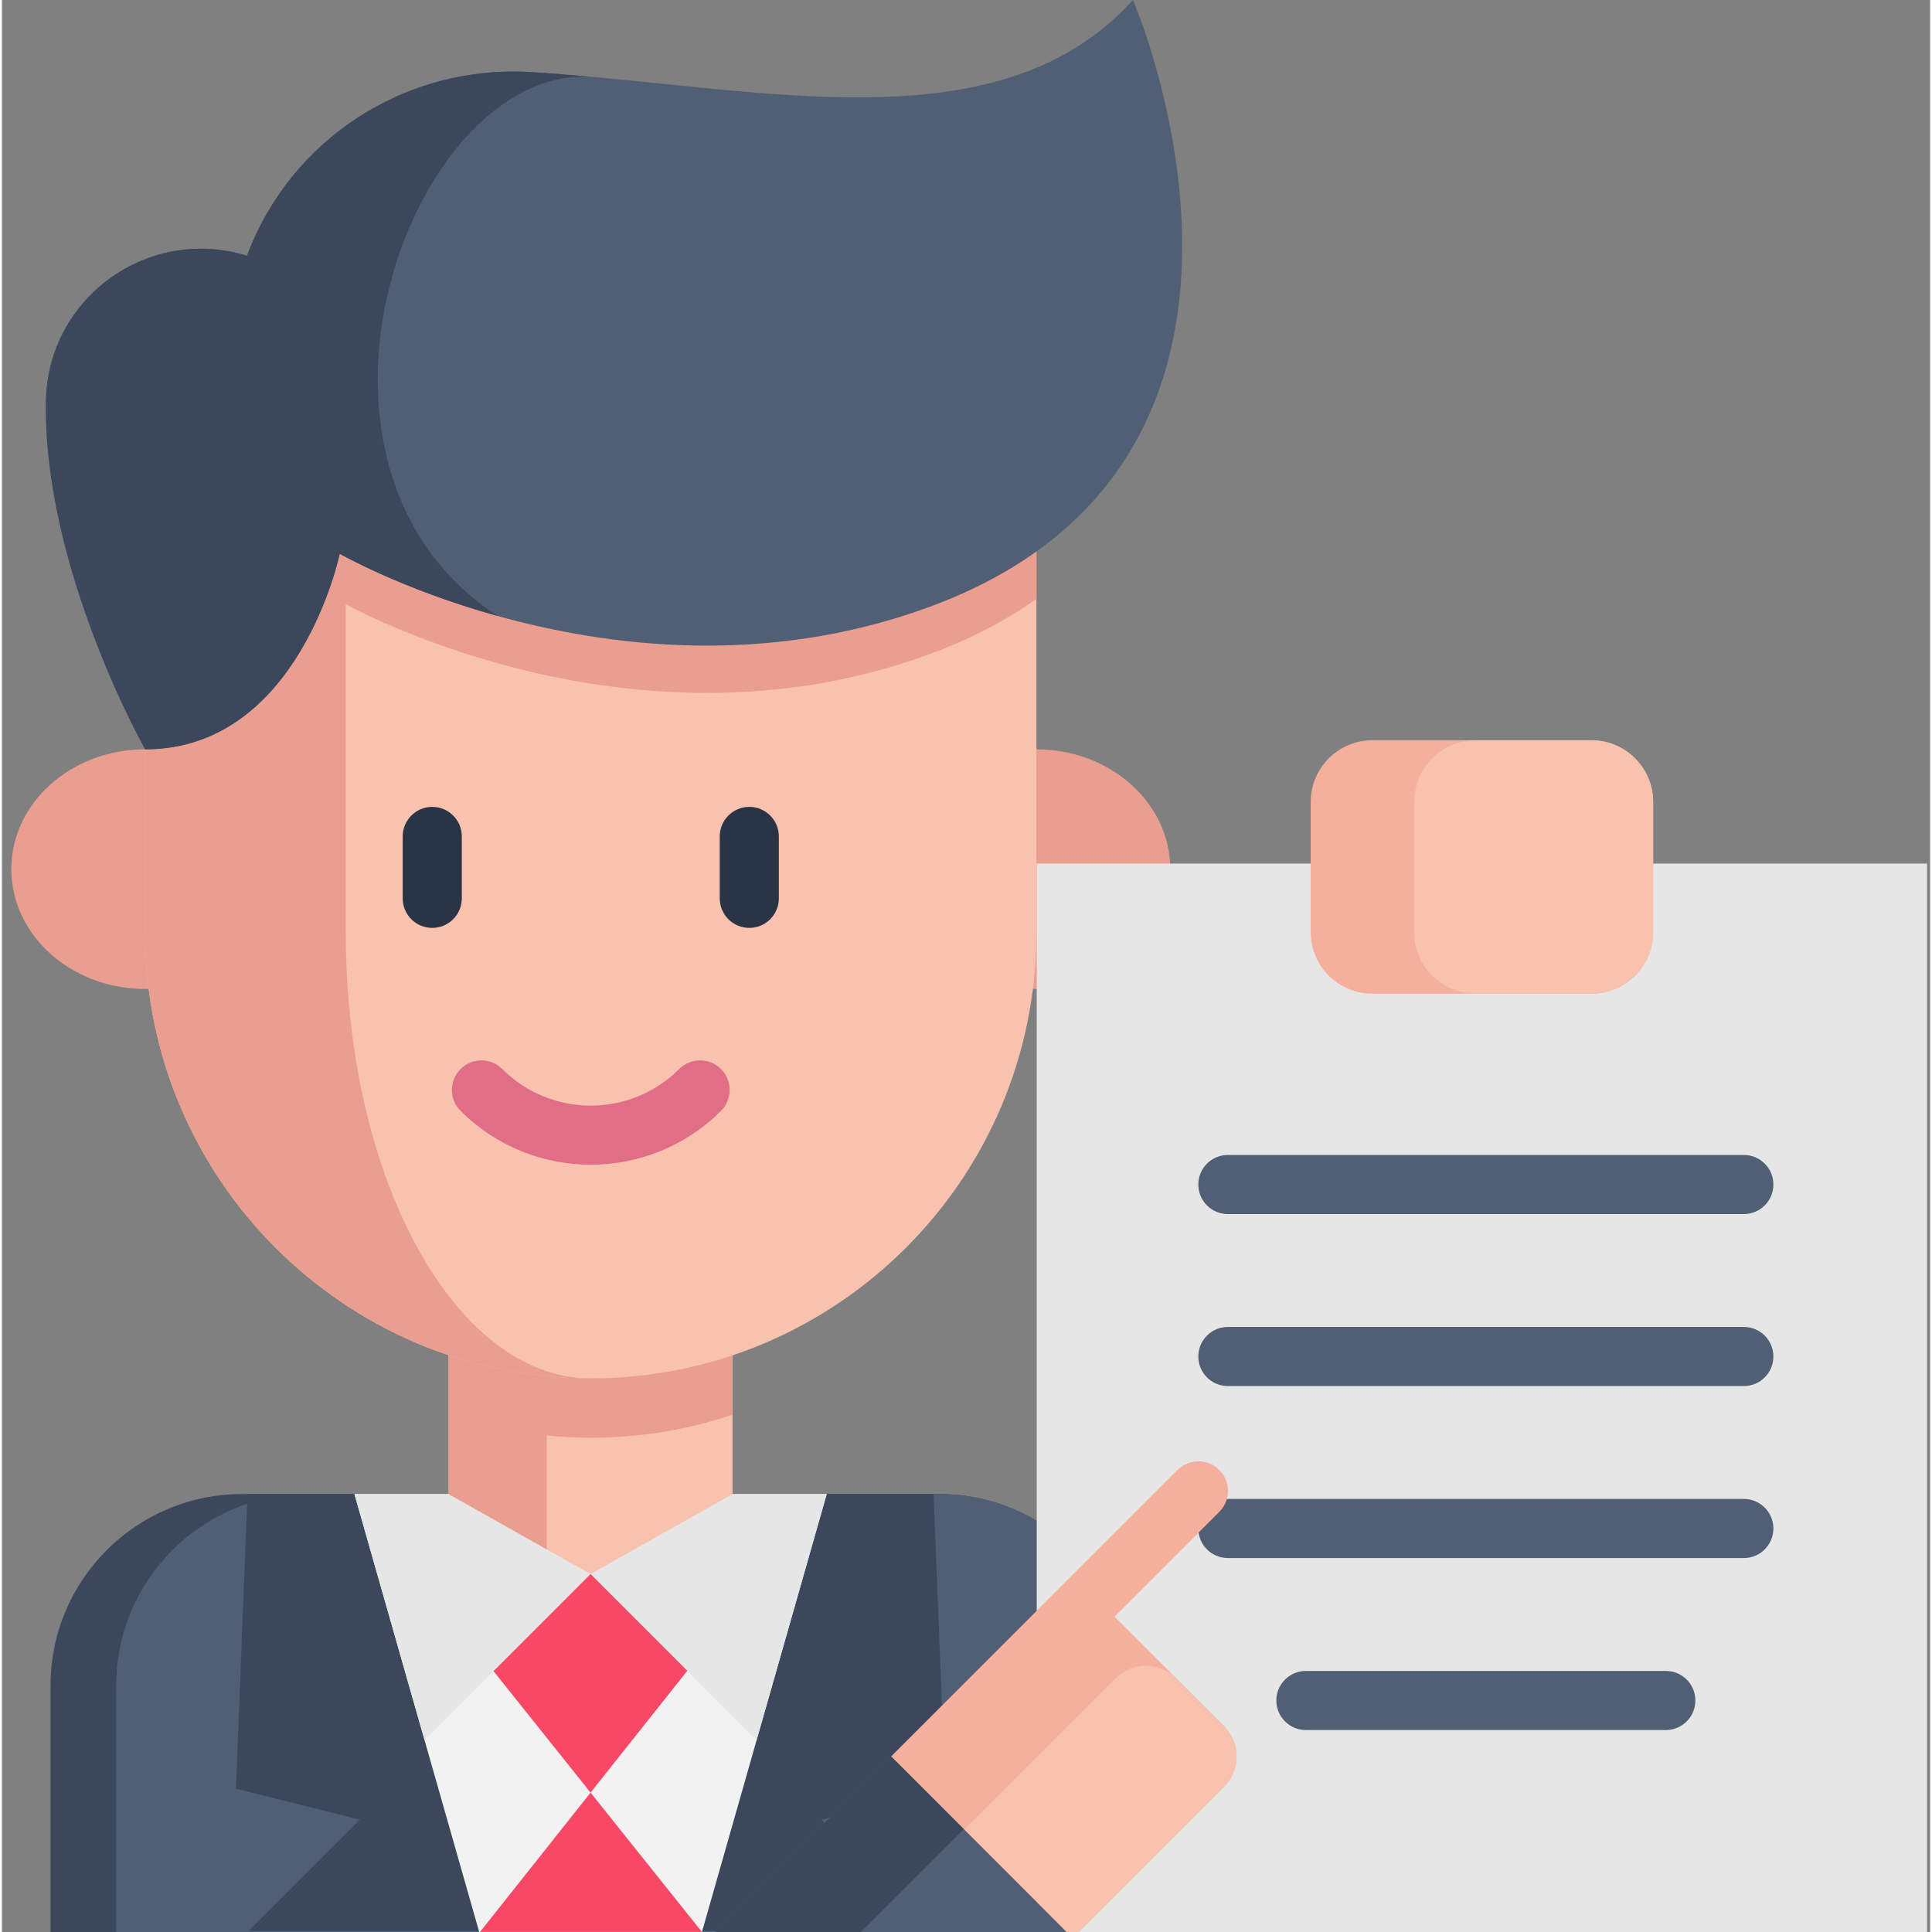 <svg height="512pt" viewBox="-2 0 511 512" width="512pt" xmlns="http://www.w3.org/2000/svg"><rect x="-2" y="0" width="511" height="512" fill="#808080" stroke="none"/><path d="m297.117 446.719v65.277h-286.223v-65.277c0-28.051 22.734-50.785 50.773-50.785h184.664c28.051 0 50.785 22.734 50.785 50.785zm0 0" fill="#3b485b"/><path d="m297.117 446.719v65.277h-268.824v-65.277c0-28.051 22.734-50.785 50.781-50.785h167.258c28.051 0 50.785 22.734 50.785 50.785zm0 0" fill="#515f75"/><path d="m63.098 395.938-3.078 78.098 32.828 8.207-29.477 29.477h181.266l-29.477-29.477 32.832-8.207-3.082-78.098" fill="#3b485b"/><path d="m216.59 395.938-33.066 116.055h-59.031l-33.066-116.055" fill="#f2f2f2"/><path d="m113.559 424.43 40.449 50.633 40.047-50.441-40.047-7.484z" fill="#f74866"/><path d="m110.008 461.141 44-44.004 44 44.004 18.582-65.203h-125.164zm0 0" fill="#e6e6e6"/><path d="m191.629 330.734v65.207l-37.621 21.195-11.625-6.543-25.996-14.652v-65.246l25.996.008zm0 0" fill="#f9c2af"/><path d="m124.699 511.992 29.309-36.93 29.516 36.93" fill="#f74866"/><path d="m142.383 330.703-25.996-.008v65.246l25.996 14.648v-30.168c3.844.375 7.734.594 11.676.594 13.133 0 25.773-2.145 37.57-6.105v-44.176zm0 0" fill="#ea9e8f"/><path d="m35.969 262.082c-19.59 0-35.469-14.215-35.469-31.75 0-17.535 15.879-31.75 35.469-31.75h236.188c19.586 0 35.469 14.215 35.469 31.75 0 17.535-15.883 31.75-35.469 31.75" fill="#ea9e8f"/><path d="m272.16 129.09v118.102c0 65.219-52.875 118.09-118.102 118.09-32.605 0-62.137-13.219-83.504-34.586-21.367-21.367-34.586-50.898-34.586-83.504v-118.102zm0 0" fill="#f9c2af"/><path d="m153.223 365.277c-32.281-.215-61.473-13.391-82.668-34.578-21.371-21.379-34.586-50.895-34.586-83.508v-118.098h53.168v118.098c0 32.613 7.262 62.129 19.012 83.508 11.566 21.035 27.477 34.172 45.074 34.578zm0 0" fill="#ea9e8f"/><path d="m196.07 245.902c-4.324 0-7.832-3.508-7.832-7.832v-16.41c0-4.324 3.508-7.832 7.832-7.832 4.324 0 7.832 3.508 7.832 7.832v16.41c0 4.324-3.508 7.832-7.832 7.832zm0 0" fill="#293544"/><path d="m112.051 245.902c-4.324 0-7.832-3.508-7.832-7.832v-16.41c0-4.324 3.508-7.832 7.832-7.832s7.832 3.508 7.832 7.832v16.41c0 4.324-3.508 7.832-7.832 7.832zm0 0" fill="#293544"/><path d="m272.16 129.09v29.598c-8.094 5.793-17.777 10.879-29.273 15.027-42.797 15.414-84.223 10.223-113.516 2.055 0 0-.012 0-.012-.008-25.523-7.102-41.836-16.48-41.836-16.48s-10.766 51.828-51.555 51.828v-82.02zm0 0" fill="#ea9e8f"/><path d="m242.883 161.18c-42.789 15.422-84.219 10.23-113.52 2.062 0 0-.008 0-.008-.008-25.516-7.109-41.828-16.488-41.828-16.488s-10.773 51.828-51.562 51.828c0 0-27.137-48-26.285-92.414.441-23.031 19.43-40.254 41.016-40.254 4.035 0 8.156.594 12.262 1.875 11.562-31.043 42.105-50.691 75.168-48.68 5.152.32 10.332.73 15.531 1.199.996.086 2.004.176 2.996.27.105.008.207.02.309.027 53.977 5.07 108.645 14.941 140.77-20.598 0 0 53.09 122.301-54.848 161.18zm0 0" fill="#515f75"/><path d="m138.125 19.102c5.152.32 10.332.73 15.535 1.199-47.625-2.008-85.461 102.871-24.305 142.934-25.516-7.109-41.828-16.488-41.828-16.488s-10.773 51.828-51.562 51.828c0 0-27.137-48-26.285-92.414.441-23.031 19.43-40.254 41.016-40.254 4.035 0 8.156.594 12.262 1.875 11.562-31.043 42.105-50.688 75.168-48.68zm0 0" fill="#3b485b"/><path d="m156.984 20.609c-.113-.02-.215-.027-.328-.039.102.012.203.02.309.031zm0 0" fill="#f4af9d"/><path d="m154.062 308.656c-12.5 0-25-4.754-34.512-14.27-3.059-3.059-3.059-8.02 0-11.078 3.059-3.059 8.02-3.059 11.074 0 12.922 12.922 33.949 12.922 46.871 0 3.059-3.059 8.016-3.059 11.074 0 3.059 3.059 3.059 8.02 0 11.078-9.516 9.512-22.012 14.27-34.508 14.27zm0 0" fill="#e06e86"/><path d="m272.246 228.855h235.953v283.145h-235.953zm0 0" fill="#e6e6e6"/><path d="m435.602 212.531v34.473c0 9.027-7.32 16.336-16.348 16.336h-58.07c-9.016 0-16.336-7.309-16.336-16.336v-34.473c0-9.027 7.32-16.348 16.336-16.348h58.07c9.027-.004 16.348 7.32 16.348 16.348zm0 0" fill="#f4af9d"/><path d="m435.602 212.531v34.473c0 9.027-7.32 16.336-16.348 16.336h-30.641c-9.027 0-16.336-7.309-16.336-16.336v-34.473c0-9.027 7.309-16.348 16.336-16.348h30.641c9.027-.004 16.348 7.32 16.348 16.348zm0 0" fill="#f9c2af"/><g fill="#515f75"><path d="m459.633 321.742h-136.738c-4.328 0-7.832-3.508-7.832-7.832 0-4.328 3.504-7.832 7.832-7.832h136.738c4.328 0 7.832 3.504 7.832 7.832 0 4.324-3.504 7.832-7.832 7.832zm0 0"/><path d="m459.633 367.32h-136.738c-4.328 0-7.832-3.508-7.832-7.832s3.504-7.832 7.832-7.832h136.738c4.328 0 7.832 3.508 7.832 7.832s-3.504 7.832-7.832 7.832zm0 0"/><path d="m459.633 412.898h-136.738c-4.328 0-7.832-3.504-7.832-7.832 0-4.324 3.504-7.832 7.832-7.832h136.738c4.328 0 7.832 3.508 7.832 7.832 0 4.328-3.504 7.832-7.832 7.832zm0 0"/><path d="m438.957 458.48h-95.383c-4.328 0-7.832-3.508-7.832-7.832 0-4.328 3.504-7.832 7.832-7.832h95.383c4.324 0 7.832 3.504 7.832 7.832 0 4.324-3.508 7.832-7.832 7.832zm0 0"/></g><path d="m321.887 473.508-38.488 38.488h-3.246l-46.512-46.508 40.113-40.113c4.434-4.434 11.613-4.422 16.043 0l19.387 19.398 12.703 12.703c4.434 4.43 4.434 11.602 0 16.031zm0 0" fill="#f4af9d"/><path d="m321.887 473.508-38.488 38.488h-3.246l-27.113-27.109 40.113-40.113c4.43-4.434 11.598-4.434 16.031 0l12.703 12.703c4.434 4.43 4.434 11.602 0 16.031zm0 0" fill="#f9c2af"/><path d="m280.156 512h-93.02l46.516-46.516zm0 0" fill="#515f75"/><path d="m252.906 484.738-27.266 27.262h-38.504l46.516-46.516zm0 0" fill="#3b485b"/><path d="m279.293 438.746c-2.008 0-4.012-.766-5.539-2.297-3.059-3.059-3.059-8.016 0-11.074l35.809-35.809c3.059-3.059 8.02-3.059 11.078 0s3.059 8.016 0 11.074l-35.812 35.809c-1.527 1.531-3.531 2.297-5.535 2.297zm0 0" fill="#f4af9d"/></svg>